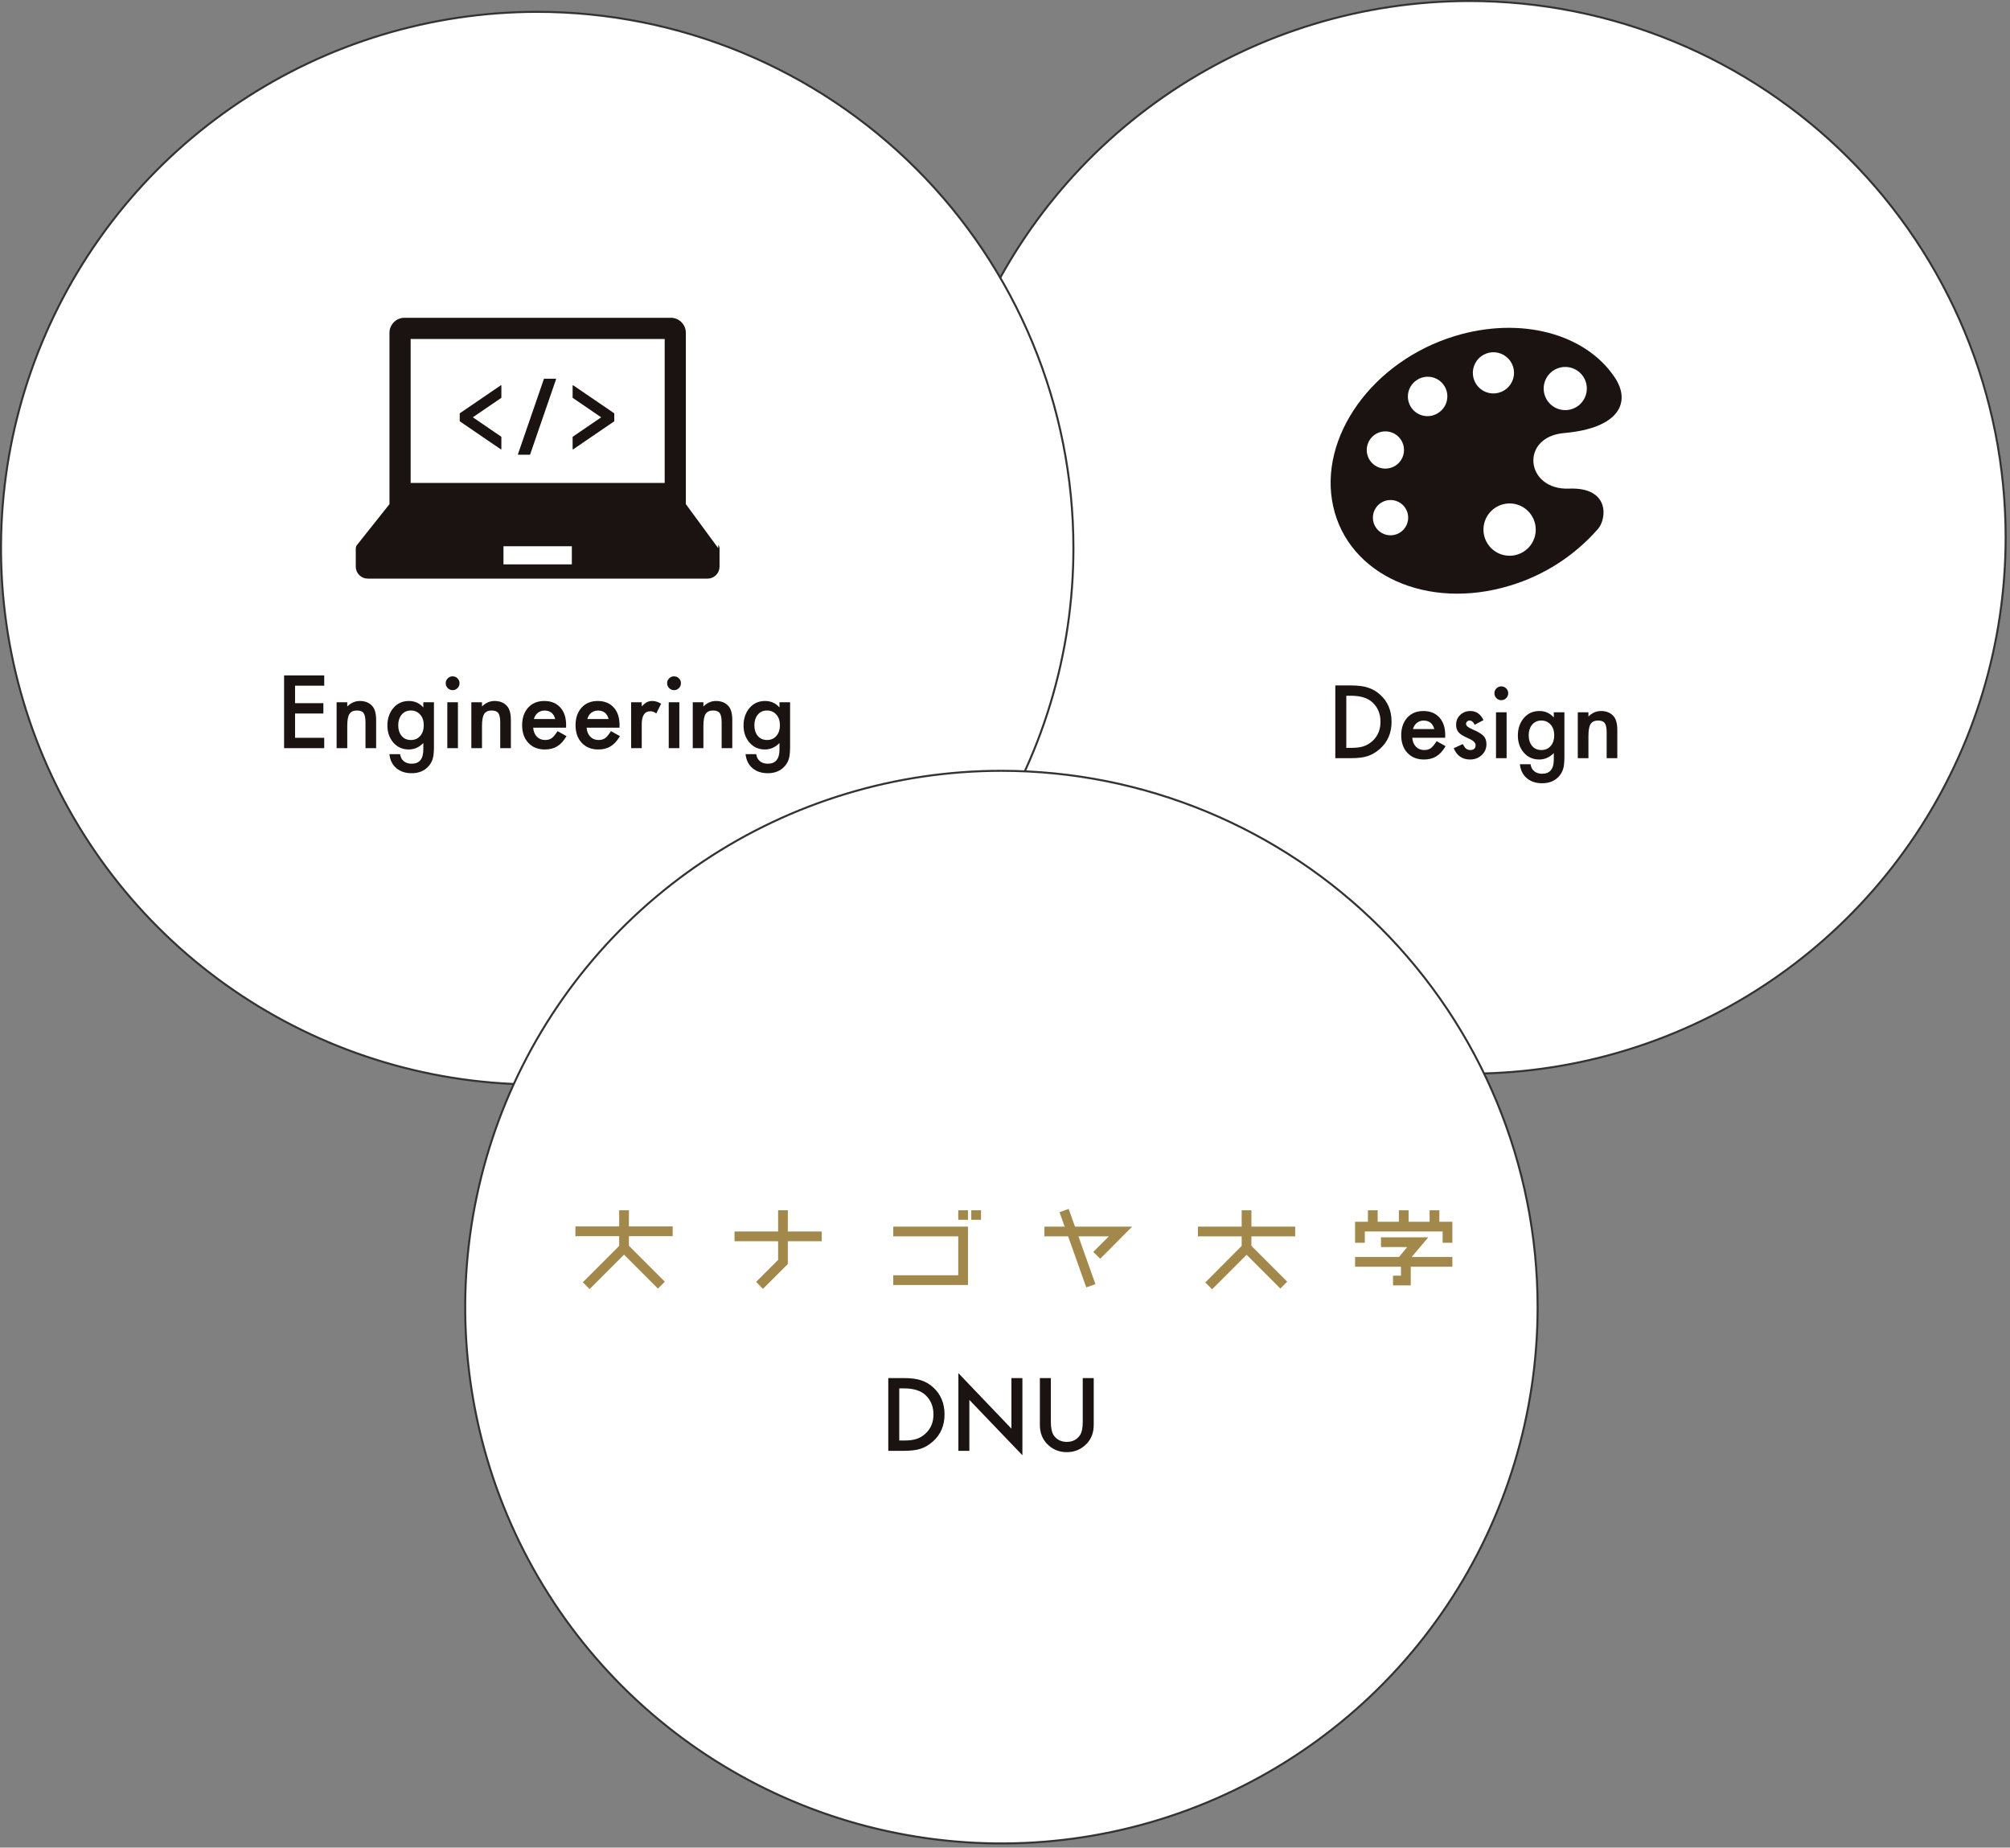 <svg width="1000" height="919" viewBox="0 0 1000 919" fill="none" xmlns="http://www.w3.org/2000/svg">
<rect x="0" y="0" width="1000" height="919" fill="#808080" stroke="none"/>
<path d="M997.835 267.27C997.835 320.032 982.189 371.609 952.876 415.479C923.563 459.349 881.899 493.541 833.154 513.732C784.408 533.924 730.77 539.206 679.022 528.913C627.273 518.62 579.74 493.213 542.431 455.905C505.123 418.596 479.715 371.063 469.422 319.315C459.128 267.567 464.411 213.928 484.602 165.182C504.793 116.437 538.985 74.773 582.855 45.46C626.724 16.146 678.301 0.5 731.063 0.5C766.096 0.5 800.786 7.4 833.152 20.806C865.518 34.212 894.927 53.862 919.699 78.634C944.471 103.406 964.121 132.815 977.528 165.181C990.934 197.547 997.835 232.237 997.835 267.27Z" fill="white" stroke="#333333"/>
<path d="M534.039 272.662C534.039 325.424 518.393 377.001 489.081 420.871C459.768 464.741 418.104 498.934 369.358 519.125C320.613 539.316 266.974 544.599 215.226 534.306C163.478 524.013 115.944 498.606 78.636 461.297C41.327 423.989 15.92 376.456 5.626 324.707C-4.667 272.959 0.615 219.321 20.806 170.575C40.997 121.829 75.189 80.165 119.059 50.852C162.929 21.539 214.506 5.893 267.268 5.893C302.301 5.892 336.991 12.793 369.357 26.199C401.723 39.605 431.132 59.255 455.904 84.027C480.676 108.799 500.326 138.207 513.732 170.574C527.139 202.94 534.039 237.629 534.039 272.662Z" fill="white" stroke="#333333"/>
<path d="M764.981 650.17C764.981 702.932 749.335 754.509 720.022 798.379C690.709 842.25 649.045 876.442 600.299 896.633C551.553 916.824 497.914 922.107 446.166 911.813C394.417 901.519 346.883 876.111 309.575 838.802C272.267 801.494 246.86 753.959 236.567 702.211C226.275 650.462 231.558 596.824 251.75 548.078C271.942 499.332 306.135 457.669 350.006 428.356C393.877 399.044 445.454 383.399 498.217 383.4C568.967 383.401 636.82 411.508 686.848 461.537C736.876 511.566 764.981 579.419 764.981 650.17Z" fill="white" stroke="#333333"/>
<path d="M357.334 272.679L341.22 250.757V165.532C341.219 163.553 340.432 161.654 339.031 160.254C337.631 158.855 335.732 158.068 333.752 158.068H201.23C199.25 158.068 197.351 158.855 195.952 160.254C194.552 161.654 193.765 163.553 193.765 165.532V250.757L177.651 271.022C177.229 271.551 176.999 272.207 177 272.884V281.85C177 282.633 177.154 283.407 177.453 284.13C177.752 284.853 178.191 285.51 178.744 286.063C179.297 286.616 179.954 287.055 180.677 287.354C181.4 287.653 182.174 287.807 182.957 287.807H352.025C352.807 287.807 353.582 287.653 354.305 287.354C355.028 287.055 355.684 286.616 356.238 286.063C356.791 285.51 357.229 284.853 357.529 284.13C357.828 283.407 357.982 282.633 357.982 281.85V272.884C357.984 272.207 357.755 271.551 357.334 271.022M204.298 168.609H330.686V240.22H204.298V168.609ZM284.497 280.724H250.481V271.719H284.501L284.497 280.724Z" fill="#1A1311"/>
<path d="M249.249 191.626C249.209 191.625 249.17 191.637 249.138 191.661L228.803 205.537C228.777 205.556 228.755 205.581 228.74 205.61C228.725 205.639 228.717 205.671 228.717 205.704V209.436C228.716 209.469 228.723 209.501 228.738 209.53C228.754 209.56 228.776 209.584 228.803 209.602L249.138 223.483C249.17 223.506 249.209 223.518 249.249 223.517C249.281 223.517 249.312 223.508 249.339 223.493C249.369 223.476 249.394 223.452 249.412 223.423C249.43 223.394 249.44 223.36 249.441 223.326V217.368C249.44 217.335 249.433 217.304 249.418 217.275C249.404 217.246 249.383 217.221 249.357 217.201L235.241 207.564L249.357 197.93C249.383 197.911 249.404 197.885 249.418 197.857C249.433 197.828 249.44 197.796 249.441 197.764V191.824C249.44 191.789 249.43 191.756 249.412 191.727C249.395 191.697 249.369 191.673 249.339 191.657C249.312 191.641 249.281 191.632 249.249 191.632" fill="#1A1311"/>
<path d="M285.192 191.661C285.159 191.638 285.12 191.625 285.08 191.626C285.048 191.624 285.017 191.633 284.99 191.651C284.958 191.668 284.932 191.693 284.913 191.724C284.895 191.755 284.885 191.791 284.885 191.827V197.772C284.884 197.805 284.891 197.837 284.907 197.867C284.922 197.896 284.944 197.921 284.972 197.938L299.092 207.572L284.972 217.213C284.945 217.231 284.923 217.256 284.908 217.285C284.892 217.314 284.885 217.347 284.885 217.379V223.323C284.885 223.359 284.895 223.394 284.914 223.425C284.932 223.456 284.959 223.482 284.99 223.499C285.018 223.514 285.049 223.522 285.08 223.521C285.12 223.523 285.16 223.511 285.192 223.486L305.523 209.606C305.551 209.589 305.575 209.564 305.591 209.535C305.607 209.506 305.614 209.473 305.613 209.439V205.704C305.613 205.671 305.605 205.638 305.59 205.609C305.574 205.58 305.551 205.555 305.523 205.537L285.192 191.661Z" fill="#1A1311"/>
<path d="M276.459 188.373H270.774C270.733 188.372 270.694 188.385 270.661 188.408C270.629 188.432 270.604 188.466 270.592 188.504L257.685 225.93C257.676 225.958 257.673 225.987 257.678 226.016C257.682 226.045 257.693 226.073 257.71 226.096C257.729 226.123 257.754 226.145 257.783 226.16C257.812 226.176 257.844 226.183 257.877 226.183H263.562C263.603 226.182 263.643 226.169 263.676 226.145C263.709 226.121 263.734 226.087 263.747 226.048L276.65 188.627C276.661 188.598 276.664 188.566 276.659 188.535C276.655 188.504 276.643 188.475 276.625 188.449C276.607 188.423 276.582 188.402 276.553 188.387C276.524 188.373 276.491 188.365 276.459 188.366" fill="#1A1311"/>
<path d="M161.305 341.077H146.797V349.772H160.883V354.905H146.797V366.999H161.305V372.131H141.336V335.944H161.305V341.077ZM167.469 349.303H172.766V351.413C174.609 349.584 176.688 348.67 179 348.67C181.656 348.67 183.727 349.506 185.211 351.178C186.492 352.6 187.133 354.92 187.133 358.139V372.131H181.836V359.381C181.836 357.131 181.523 355.577 180.898 354.717C180.289 353.842 179.18 353.405 177.57 353.405C175.82 353.405 174.578 353.983 173.844 355.139C173.125 356.28 172.766 358.272 172.766 361.116V372.131H167.469V349.303ZM215.891 371.592C215.891 372.67 215.852 373.616 215.773 374.428C215.711 375.256 215.617 375.983 215.492 376.608C215.117 378.327 214.383 379.803 213.289 381.038C211.227 383.413 208.391 384.6 204.781 384.6C201.734 384.6 199.227 383.78 197.258 382.139C195.227 380.452 194.055 378.116 193.742 375.131H199.039C199.242 376.256 199.578 377.124 200.047 377.733C201.141 379.155 202.734 379.866 204.828 379.866C208.688 379.866 210.617 377.499 210.617 372.764V369.577C208.523 371.717 206.109 372.788 203.375 372.788C200.266 372.788 197.719 371.663 195.734 369.413C193.734 367.131 192.734 364.28 192.734 360.858C192.734 357.53 193.664 354.702 195.523 352.374C197.523 349.905 200.164 348.67 203.445 348.67C206.32 348.67 208.711 349.741 210.617 351.881V349.303H215.891V371.592ZM210.828 360.764C210.828 358.545 210.234 356.772 209.047 355.444C207.844 354.084 206.305 353.405 204.43 353.405C202.43 353.405 200.852 354.147 199.695 355.631C198.648 356.959 198.125 358.678 198.125 360.788C198.125 362.866 198.648 364.569 199.695 365.897C200.836 367.35 202.414 368.077 204.43 368.077C206.445 368.077 208.039 367.342 209.211 365.874C210.289 364.545 210.828 362.842 210.828 360.764ZM227.82 349.303V372.131H222.547V349.303H227.82ZM221.75 339.811C221.75 338.889 222.086 338.092 222.758 337.42C223.43 336.749 224.234 336.413 225.172 336.413C226.125 336.413 226.938 336.749 227.609 337.42C228.281 338.077 228.617 338.881 228.617 339.834C228.617 340.788 228.281 341.6 227.609 342.272C226.953 342.944 226.148 343.28 225.195 343.28C224.242 343.28 223.43 342.944 222.758 342.272C222.086 341.6 221.75 340.78 221.75 339.811ZM234.5 349.303H239.797V351.413C241.641 349.584 243.719 348.67 246.031 348.67C248.688 348.67 250.758 349.506 252.242 351.178C253.523 352.6 254.164 354.92 254.164 358.139V372.131H248.867V359.381C248.867 357.131 248.555 355.577 247.93 354.717C247.32 353.842 246.211 353.405 244.602 353.405C242.852 353.405 241.609 353.983 240.875 355.139C240.156 356.28 239.797 358.272 239.797 361.116V372.131H234.5V349.303ZM281.633 361.959H265.273C265.414 363.834 266.023 365.327 267.102 366.436C268.18 367.53 269.562 368.077 271.25 368.077C272.562 368.077 273.648 367.764 274.508 367.139C275.352 366.514 276.312 365.358 277.391 363.67L281.844 366.155C281.156 367.327 280.43 368.334 279.664 369.178C278.898 370.006 278.078 370.694 277.203 371.241C276.328 371.772 275.383 372.163 274.367 372.413C273.352 372.663 272.25 372.788 271.062 372.788C267.656 372.788 264.922 371.694 262.859 369.506C260.797 367.303 259.766 364.381 259.766 360.741C259.766 357.131 260.766 354.209 262.766 351.975C264.781 349.772 267.453 348.67 270.781 348.67C274.141 348.67 276.797 349.741 278.75 351.881C280.688 354.006 281.656 356.952 281.656 360.717L281.633 361.959ZM276.219 357.647C275.484 354.834 273.711 353.428 270.898 353.428C270.258 353.428 269.656 353.53 269.094 353.733C268.531 353.92 268.016 354.202 267.547 354.577C267.094 354.936 266.703 355.374 266.375 355.889C266.047 356.405 265.797 356.991 265.625 357.647H276.219ZM308.211 361.959H291.852C291.992 363.834 292.602 365.327 293.68 366.436C294.758 367.53 296.141 368.077 297.828 368.077C299.141 368.077 300.227 367.764 301.086 367.139C301.93 366.514 302.891 365.358 303.969 363.67L308.422 366.155C307.734 367.327 307.008 368.334 306.242 369.178C305.477 370.006 304.656 370.694 303.781 371.241C302.906 371.772 301.961 372.163 300.945 372.413C299.93 372.663 298.828 372.788 297.641 372.788C294.234 372.788 291.5 371.694 289.438 369.506C287.375 367.303 286.344 364.381 286.344 360.741C286.344 357.131 287.344 354.209 289.344 351.975C291.359 349.772 294.031 348.67 297.359 348.67C300.719 348.67 303.375 349.741 305.328 351.881C307.266 354.006 308.234 356.952 308.234 360.717L308.211 361.959ZM302.797 357.647C302.062 354.834 300.289 353.428 297.477 353.428C296.836 353.428 296.234 353.53 295.672 353.733C295.109 353.92 294.594 354.202 294.125 354.577C293.672 354.936 293.281 355.374 292.953 355.889C292.625 356.405 292.375 356.991 292.203 357.647H302.797ZM314 349.303H319.273V351.342C320.242 350.327 321.102 349.631 321.852 349.256C322.617 348.866 323.523 348.67 324.57 348.67C325.961 348.67 327.414 349.124 328.93 350.03L326.516 354.858C325.516 354.139 324.539 353.78 323.586 353.78C320.711 353.78 319.273 355.952 319.273 360.295V372.131H314V349.303ZM337.977 349.303V372.131H332.703V349.303H337.977ZM331.906 339.811C331.906 338.889 332.242 338.092 332.914 337.42C333.586 336.749 334.391 336.413 335.328 336.413C336.281 336.413 337.094 336.749 337.766 337.42C338.438 338.077 338.773 338.881 338.773 339.834C338.773 340.788 338.438 341.6 337.766 342.272C337.109 342.944 336.305 343.28 335.352 343.28C334.398 343.28 333.586 342.944 332.914 342.272C332.242 341.6 331.906 340.78 331.906 339.811ZM344.656 349.303H349.953V351.413C351.797 349.584 353.875 348.67 356.188 348.67C358.844 348.67 360.914 349.506 362.398 351.178C363.68 352.6 364.32 354.92 364.32 358.139V372.131H359.023V359.381C359.023 357.131 358.711 355.577 358.086 354.717C357.477 353.842 356.367 353.405 354.758 353.405C353.008 353.405 351.766 353.983 351.031 355.139C350.312 356.28 349.953 358.272 349.953 361.116V372.131H344.656V349.303ZM393.078 371.592C393.078 372.67 393.039 373.616 392.961 374.428C392.898 375.256 392.805 375.983 392.68 376.608C392.305 378.327 391.57 379.803 390.477 381.038C388.414 383.413 385.578 384.6 381.969 384.6C378.922 384.6 376.414 383.78 374.445 382.139C372.414 380.452 371.242 378.116 370.93 375.131H376.227C376.43 376.256 376.766 377.124 377.234 377.733C378.328 379.155 379.922 379.866 382.016 379.866C385.875 379.866 387.805 377.499 387.805 372.764V369.577C385.711 371.717 383.297 372.788 380.562 372.788C377.453 372.788 374.906 371.663 372.922 369.413C370.922 367.131 369.922 364.28 369.922 360.858C369.922 357.53 370.852 354.702 372.711 352.374C374.711 349.905 377.352 348.67 380.633 348.67C383.508 348.67 385.898 349.741 387.805 351.881V349.303H393.078V371.592ZM388.016 360.764C388.016 358.545 387.422 356.772 386.234 355.444C385.031 354.084 383.492 353.405 381.617 353.405C379.617 353.405 378.039 354.147 376.883 355.631C375.836 356.959 375.312 358.678 375.312 360.788C375.312 362.866 375.836 364.569 376.883 365.897C378.023 367.35 379.602 368.077 381.617 368.077C383.633 368.077 385.227 367.342 386.398 365.874C387.477 364.545 388.016 362.842 388.016 360.764Z" fill="#1A1311"/>
<path d="M778.179 215.397C805.828 212.958 811.517 199.949 803.375 187.755C788.755 165.856 756.453 157.235 723.861 167.139C682.848 179.598 655.716 217.495 663.259 251.783C670.801 286.071 710.167 303.766 751.185 291.304C768.171 286.211 783.372 276.425 795.041 263.072C799.427 257.981 800.949 242.224 780.618 243.037C758.943 243.909 755.941 217.355 778.179 215.392M771.141 185.665C772.897 183.909 775.208 182.816 777.68 182.572C780.151 182.329 782.631 182.95 784.696 184.33C786.761 185.71 788.284 187.764 789.005 190.141C789.725 192.517 789.6 195.071 788.649 197.365C787.699 199.66 785.982 201.554 783.791 202.724C781.601 203.895 779.072 204.27 776.636 203.785C774.2 203.3 772.008 201.986 770.432 200.066C768.857 198.146 767.996 195.739 767.996 193.255C768.005 190.41 769.135 187.683 771.141 185.665ZM680.447 220.901C681.024 219.162 682.105 217.632 683.551 216.507C684.998 215.381 686.745 214.71 688.573 214.577C690.401 214.444 692.228 214.857 693.822 215.762C695.415 216.667 696.705 218.024 697.528 219.662C698.35 221.3 698.669 223.145 698.443 224.964C698.217 226.783 697.457 228.494 696.259 229.881C695.061 231.268 693.479 232.269 691.712 232.757C689.945 233.245 688.074 233.199 686.334 232.623C685.177 232.241 684.107 231.634 683.185 230.838C682.263 230.041 681.507 229.071 680.96 227.982C680.413 226.894 680.087 225.708 679.999 224.493C679.91 223.278 680.063 222.057 680.447 220.901ZM698.184 263.518C696.99 264.78 695.45 265.66 693.757 266.046C692.063 266.432 690.294 266.307 688.671 265.687C687.049 265.068 685.647 263.981 684.642 262.564C683.638 261.147 683.076 259.465 683.028 257.729C682.979 255.993 683.447 254.281 684.372 252.811C685.296 251.341 686.636 250.178 688.221 249.469C689.807 248.76 691.567 248.538 693.279 248.829C694.991 249.121 696.578 249.914 697.839 251.107C699.528 252.709 700.512 254.915 700.577 257.242C700.641 259.568 699.781 261.825 698.184 263.518ZM715.888 205.157C714.848 205.905 713.67 206.441 712.423 206.734C711.176 207.027 709.883 207.072 708.619 206.865C707.354 206.659 706.143 206.205 705.054 205.531C703.965 204.856 703.019 203.973 702.271 202.933C701.523 201.893 700.987 200.716 700.694 199.469C700.401 198.222 700.356 196.929 700.563 195.665C700.769 194.4 701.223 193.189 701.898 192.1C702.572 191.011 703.455 190.065 704.495 189.317C705.534 188.545 706.716 187.987 707.972 187.676C709.228 187.365 710.534 187.307 711.813 187.506C713.092 187.704 714.318 188.155 715.421 188.832C716.524 189.51 717.482 190.399 718.237 191.45C718.993 192.501 719.532 193.692 719.823 194.953C720.114 196.214 720.152 197.52 719.933 198.796C719.714 200.071 719.244 201.291 718.549 202.383C717.855 203.475 716.95 204.418 715.888 205.157ZM732.826 186.645C732.59 184.632 732.957 182.594 733.88 180.79C734.802 178.986 736.239 177.495 738.009 176.508C739.778 175.52 741.801 175.08 743.821 175.242C745.841 175.404 747.768 176.162 749.357 177.419C750.947 178.676 752.127 180.377 752.75 182.305C753.373 184.234 753.41 186.304 752.856 188.253C752.302 190.203 751.182 191.944 749.639 193.257C748.095 194.57 746.197 195.396 744.184 195.63C741.486 195.944 738.774 195.174 736.644 193.489C734.514 191.804 733.141 189.342 732.826 186.645ZM764.056 263.427C764.055 266.436 763.011 269.352 761.102 271.678C759.192 274.004 756.535 275.596 753.584 276.183C750.632 276.769 747.569 276.315 744.915 274.896C742.261 273.477 740.181 271.182 739.029 268.402C737.878 265.622 737.726 262.528 738.599 259.648C739.472 256.769 741.317 254.281 743.819 252.609C746.321 250.937 749.325 250.184 752.32 250.478C755.315 250.773 758.115 252.096 760.244 254.224C762.677 256.669 764.047 259.977 764.056 263.427Z" fill="#1A1311"/>
<path d="M664.336 377.123V340.936H671.93C675.57 340.936 678.445 341.295 680.555 342.014C682.82 342.717 684.875 343.912 686.719 345.6C690.453 349.006 692.32 353.482 692.32 359.029C692.32 364.592 690.375 369.092 686.484 372.529C684.531 374.248 682.484 375.443 680.344 376.115C678.344 376.787 675.508 377.123 671.836 377.123H664.336ZM669.797 371.99H672.258C674.711 371.99 676.75 371.732 678.375 371.217C680 370.67 681.469 369.803 682.781 368.615C685.469 366.162 686.812 362.967 686.812 359.029C686.812 355.061 685.484 351.842 682.828 349.373C680.438 347.17 676.914 346.068 672.258 346.068H669.797V371.99ZM718.992 366.951H702.633C702.773 368.826 703.383 370.318 704.461 371.428C705.539 372.521 706.922 373.068 708.609 373.068C709.922 373.068 711.008 372.756 711.867 372.131C712.711 371.506 713.672 370.35 714.75 368.662L719.203 371.146C718.516 372.318 717.789 373.326 717.023 374.17C716.258 374.998 715.438 375.686 714.562 376.232C713.688 376.764 712.742 377.154 711.727 377.404C710.711 377.654 709.609 377.779 708.422 377.779C705.016 377.779 702.281 376.686 700.219 374.498C698.156 372.295 697.125 369.373 697.125 365.732C697.125 362.123 698.125 359.201 700.125 356.967C702.141 354.764 704.812 353.662 708.141 353.662C711.5 353.662 714.156 354.732 716.109 356.873C718.047 358.998 719.016 361.943 719.016 365.709L718.992 366.951ZM713.578 362.639C712.844 359.826 711.07 358.42 708.258 358.42C707.617 358.42 707.016 358.521 706.453 358.725C705.891 358.912 705.375 359.193 704.906 359.568C704.453 359.928 704.062 360.365 703.734 360.881C703.406 361.396 703.156 361.982 702.984 362.639H713.578ZM738.047 358.186L733.688 360.506C733 359.1 732.148 358.396 731.133 358.396C730.648 358.396 730.234 358.561 729.891 358.889C729.547 359.201 729.375 359.607 729.375 360.107C729.375 360.982 730.391 361.85 732.422 362.709C735.219 363.912 737.102 365.021 738.07 366.037C739.039 367.053 739.523 368.42 739.523 370.139C739.523 372.342 738.711 374.186 737.086 375.67C735.508 377.076 733.602 377.779 731.367 377.779C727.539 377.779 724.828 375.912 723.234 372.178L727.734 370.092C728.359 371.186 728.836 371.881 729.164 372.178C729.805 372.771 730.57 373.068 731.461 373.068C733.242 373.068 734.133 372.256 734.133 370.631C734.133 369.693 733.445 368.818 732.07 368.006C731.539 367.74 731.008 367.482 730.477 367.232C729.945 366.982 729.406 366.725 728.859 366.459C727.328 365.709 726.25 364.959 725.625 364.209C724.828 363.256 724.43 362.029 724.43 360.529C724.43 358.545 725.109 356.904 726.469 355.607C727.859 354.311 729.547 353.662 731.531 353.662C734.453 353.662 736.625 355.17 738.047 358.186ZM749.555 354.295V377.123H744.281V354.295H749.555ZM743.484 344.803C743.484 343.881 743.82 343.084 744.492 342.412C745.164 341.74 745.969 341.404 746.906 341.404C747.859 341.404 748.672 341.74 749.344 342.412C750.016 343.068 750.352 343.873 750.352 344.826C750.352 345.779 750.016 346.592 749.344 347.264C748.688 347.936 747.883 348.271 746.93 348.271C745.977 348.271 745.164 347.936 744.492 347.264C743.82 346.592 743.484 345.771 743.484 344.803ZM778.312 376.584C778.312 377.662 778.273 378.607 778.195 379.42C778.133 380.248 778.039 380.975 777.914 381.6C777.539 383.318 776.805 384.795 775.711 386.029C773.648 388.404 770.812 389.592 767.203 389.592C764.156 389.592 761.648 388.771 759.68 387.131C757.648 385.443 756.477 383.107 756.164 380.123H761.461C761.664 381.248 762 382.115 762.469 382.725C763.562 384.146 765.156 384.857 767.25 384.857C771.109 384.857 773.039 382.49 773.039 377.756V374.568C770.945 376.709 768.531 377.779 765.797 377.779C762.688 377.779 760.141 376.654 758.156 374.404C756.156 372.123 755.156 369.271 755.156 365.85C755.156 362.521 756.086 359.693 757.945 357.365C759.945 354.896 762.586 353.662 765.867 353.662C768.742 353.662 771.133 354.732 773.039 356.873V354.295H778.312V376.584ZM773.25 365.756C773.25 363.537 772.656 361.764 771.469 360.436C770.266 359.076 768.727 358.396 766.852 358.396C764.852 358.396 763.273 359.139 762.117 360.623C761.07 361.951 760.547 363.67 760.547 365.779C760.547 367.857 761.07 369.561 762.117 370.889C763.258 372.342 764.836 373.068 766.852 373.068C768.867 373.068 770.461 372.334 771.633 370.865C772.711 369.537 773.25 367.834 773.25 365.756ZM784.969 354.295H790.266V356.404C792.109 354.576 794.188 353.662 796.5 353.662C799.156 353.662 801.227 354.498 802.711 356.17C803.992 357.592 804.633 359.912 804.633 363.131V377.123H799.336V364.373C799.336 362.123 799.023 360.568 798.398 359.709C797.789 358.834 796.68 358.396 795.07 358.396C793.32 358.396 792.078 358.975 791.344 360.131C790.625 361.271 790.266 363.264 790.266 366.107V377.123H784.969V354.295Z" fill="#1A1311"/>
<path d="M441.932 721.647V685.46H449.525C453.166 685.46 456.041 685.819 458.15 686.538C460.416 687.241 462.471 688.436 464.314 690.124C468.049 693.53 469.916 698.007 469.916 703.553C469.916 709.116 467.971 713.616 464.08 717.053C462.127 718.772 460.08 719.968 457.939 720.639C455.939 721.311 453.104 721.647 449.432 721.647H441.932ZM447.393 716.514H449.854C452.307 716.514 454.346 716.257 455.971 715.741C457.596 715.194 459.064 714.327 460.377 713.139C463.064 710.686 464.408 707.491 464.408 703.553C464.408 699.585 463.08 696.366 460.424 693.897C458.033 691.694 454.51 690.593 449.854 690.593H447.393V716.514ZM476.807 721.647V682.999L503.197 710.608V685.46H508.658V723.85L482.268 696.311V721.647H476.807ZM522.814 685.46V707.257C522.814 710.366 523.322 712.639 524.338 714.077C525.854 716.155 527.986 717.194 530.736 717.194C533.502 717.194 535.643 716.155 537.158 714.077C538.174 712.686 538.682 710.413 538.682 707.257V685.46H544.143V708.757C544.143 712.569 542.955 715.71 540.58 718.178C537.908 720.928 534.627 722.303 530.736 722.303C526.846 722.303 523.572 720.928 520.916 718.178C518.541 715.71 517.354 712.569 517.354 708.757V685.46H522.814Z" fill="#1A1311"/>
<path d="M408.799 612.544H365.441V617.393H408.799V612.544Z" fill="#A2884B"/>
<path d="M379.572 641.096L376.185 637.614L387.121 626.677V601.996H391.962V628.707L379.572 641.096Z" fill="#A2884B"/>
<path d="M334.667 610.028H286.274V614.877H334.667V610.028Z" fill="#A2884B"/>
<path d="M293.341 641.191L289.953 637.803L308.05 619.707V601.996H312.89V621.642L293.341 641.191Z" fill="#A2884B"/>
<path d="M312.231 618.981L308.809 622.404L327.34 640.936L330.763 637.513L312.231 618.981Z" fill="#A2884B"/>
<path d="M481.582 601.996H476.742V606.718H481.582V601.996Z" fill="#A2884B"/>
<path d="M488.065 601.996H483.225V606.718H488.065V601.996Z" fill="#A2884B"/>
<path d="M481.581 639.159H444.416V634.319H476.742V614.965H444.416V610.125H481.581V639.159Z" fill="#A2884B"/>
<path d="M547.393 626.095L543.91 622.707L551.652 614.965H519.616V610.125H563.265L547.393 626.095Z" fill="#A2884B"/>
<path d="M531.686 601.322L527.128 602.943L540.434 640.358L544.992 638.737L531.686 601.322Z" fill="#A2884B"/>
<path d="M644.371 610.125H595.978V614.973H644.371V610.125Z" fill="#A2884B"/>
<path d="M603.043 641.288L599.655 637.9L617.752 619.704V601.995H622.592V621.739L603.043 641.288Z" fill="#A2884B"/>
<path d="M621.88 618.979L618.458 622.401L636.987 640.93L640.409 637.508L621.88 618.979Z" fill="#A2884B"/>
<path d="M722.567 618.158H717.727V612.546H679.013V618.158H674.173V607.707H722.566L722.567 618.158Z" fill="#A2884B"/>
<path d="M685.404 601.996H680.564V608.394H685.404V601.996Z" fill="#A2884B"/>
<path d="M700.792 601.996H695.952V608.394H700.792V601.996Z" fill="#A2884B"/>
<path d="M716.083 601.996H711.243V608.394H716.083V601.996Z" fill="#A2884B"/>
<path d="M701.86 639.354H693.042V634.514H697.01V626.577H701.86V639.354Z" fill="#A2884B"/>
<path d="M699.153 628.998L695.476 625.902L700.121 620.286H687.055V615.449H710.572L699.153 628.998Z" fill="#A2884B"/>
<path d="M722.569 625.224H674.176V630.073H722.569V625.224Z" fill="#A2884B"/>
</svg>
